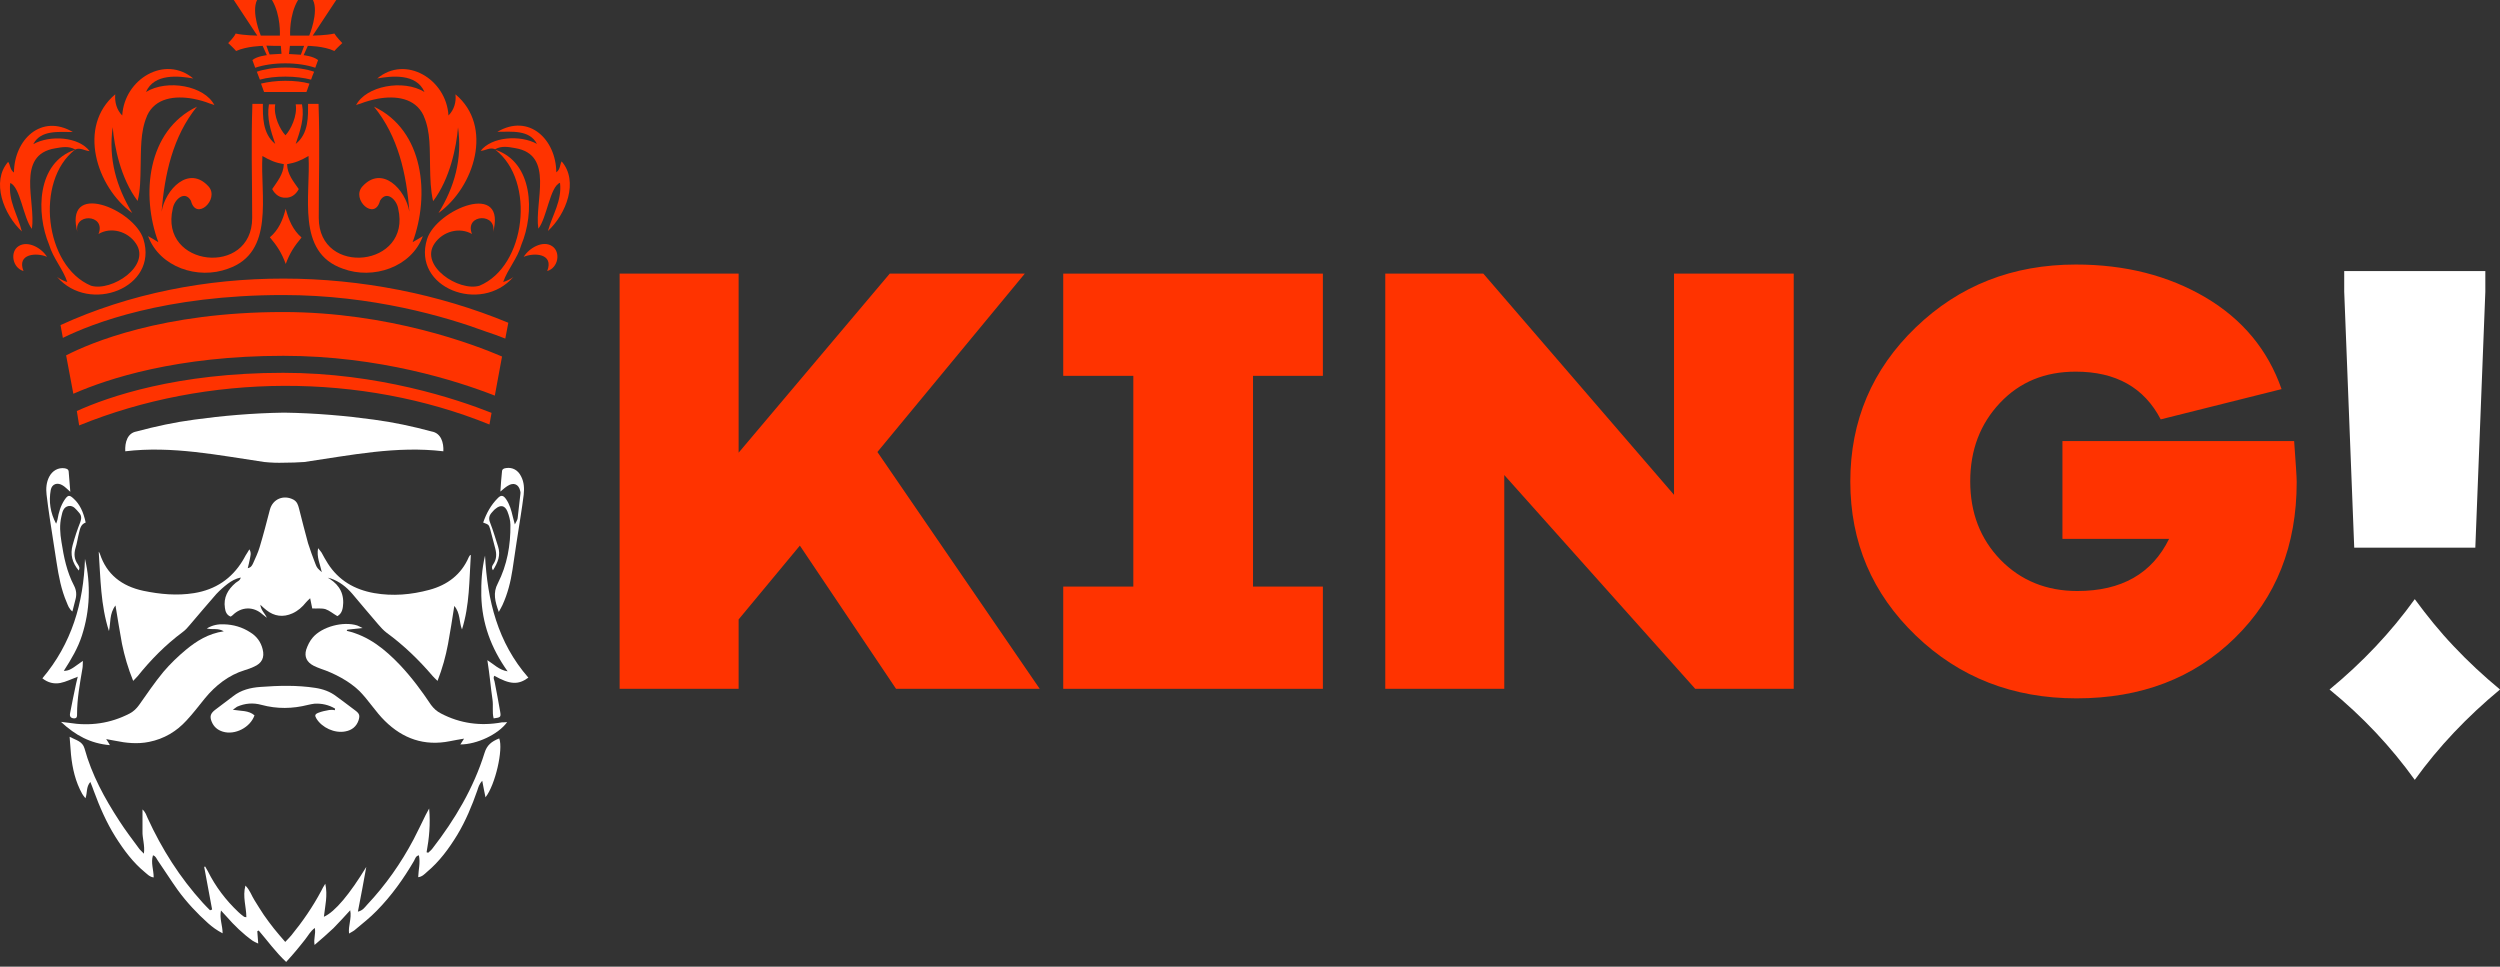 <svg width="300" height="116" viewBox="0 0 300 116" fill="none" xmlns="http://www.w3.org/2000/svg">
<rect x="0" y="0" width="300" height="116" fill="#333333" stroke="none"/>
<path d="M122.977 32.834H106.77L88.635 54.322V32.834H74.355V82.657H88.635V74.33L95.984 65.472L107.524 82.657H124.765L105.289 54.238L122.977 32.834Z" fill="#FF3300"/>
<path d="M127.588 45.101H135.999V70.39H127.588V82.657H158.745V70.39H150.362V45.101H158.745V32.834H127.588V45.101Z" fill="#FF3300"/>
<path d="M200.883 59.38L177.998 32.834H166.233V82.657H180.513V57.005L203.426 82.657H215.246V32.834H200.883V59.38Z" fill="#FF3300"/>
<path d="M247.493 52.897V64.661H260.291C258.251 68.825 254.591 70.921 249.281 70.921C245.565 70.921 242.491 69.663 240.06 67.176C237.629 64.661 236.427 61.532 236.427 57.759C236.427 53.987 237.629 50.857 240.004 48.342C242.379 45.827 245.397 44.598 249.086 44.598C253.892 44.598 257.301 46.498 259.285 50.326L273.788 46.694C272.139 41.971 269.093 38.31 264.65 35.684C260.179 33.057 255.01 31.744 249.114 31.744C241.513 31.744 235.114 34.259 229.889 39.289C224.663 44.318 222.037 50.494 222.037 57.787C222.037 65.08 224.663 71.228 229.889 76.258C235.114 81.288 241.541 83.802 249.198 83.802C256.938 83.802 263.281 81.371 268.199 76.537C273.145 71.703 275.604 65.472 275.604 57.843C275.604 57.256 275.492 55.608 275.297 52.925H247.493V52.897Z" fill="#FF3300"/>
<path d="M297.038 65.723L298.24 35.013V32.526H281.306V35.013L282.507 65.723H297.038Z" fill="white"/>
<path d="M294.467 77.571C292.763 75.783 291.254 73.91 289.773 71.898C286.895 75.894 283.513 79.471 279.545 82.741C283.541 86.01 286.895 89.587 289.773 93.583C292.651 89.587 296.06 86.01 300 82.741C298.016 81.092 296.172 79.387 294.467 77.571Z" fill="white"/>
<path d="M39.342 69.328C39.454 69.356 39.566 69.384 39.678 69.412C40.739 69.775 41.578 70.445 42.276 71.256C43.31 72.485 44.344 73.715 45.378 74.916C45.685 75.28 46.021 75.643 46.384 75.922C48.452 77.431 50.268 79.192 51.917 81.12C52.084 81.316 52.252 81.455 52.504 81.707C53.09 80.198 53.481 78.773 53.761 77.292C54.04 75.811 54.264 74.302 54.516 72.709C55.27 73.603 55.074 74.637 55.438 75.531C56.36 72.625 56.304 69.607 56.499 66.589C56.444 66.617 56.416 66.617 56.388 66.645C56.332 66.701 56.304 66.785 56.248 66.869C55.354 68.936 53.705 70.194 51.526 70.781C49.346 71.368 47.138 71.563 44.903 71.172C42.528 70.753 40.628 69.635 39.342 67.623C39.063 67.204 38.839 66.757 38.588 66.31C38.504 66.17 38.364 66.03 38.169 65.779C37.973 66.869 38.42 67.707 38.616 68.657C38.113 68.21 38.029 68.154 37.833 67.623C37.526 66.813 37.218 66.002 36.967 65.192C36.576 63.795 36.24 62.398 35.877 61.001C35.765 60.581 35.654 60.218 35.234 59.967C34.033 59.324 32.72 59.883 32.384 61.168C31.993 62.677 31.602 64.186 31.155 65.667C30.959 66.338 30.652 66.953 30.372 67.595C30.261 67.819 30.149 68.098 29.73 68.182C29.813 67.791 29.925 67.456 29.981 67.092C30.037 66.729 30.205 66.366 29.925 65.919C29.73 66.226 29.618 66.45 29.478 66.645C29.366 66.869 29.227 67.092 29.115 67.288C27.802 69.439 25.873 70.753 23.303 71.172C21.235 71.507 19.195 71.312 17.183 70.893C14.612 70.334 12.796 68.936 11.986 66.45C11.958 66.366 11.902 66.282 11.846 66.198C12.069 69.412 12.069 72.625 13.075 75.727C13.299 74.721 13.103 73.659 13.858 72.653C14.137 74.302 14.361 75.783 14.64 77.264C14.947 78.745 15.367 80.198 15.981 81.707C16.205 81.455 16.373 81.316 16.512 81.148C18.105 79.164 19.866 77.376 21.933 75.839C22.241 75.615 22.52 75.308 22.772 75C23.834 73.771 24.867 72.513 25.957 71.284C26.376 70.837 26.851 70.418 27.326 70.054C27.774 69.719 28.249 69.439 28.891 69.3C28.808 69.691 28.472 69.775 28.277 69.942C27.326 70.753 26.796 71.703 26.991 72.96C27.047 73.407 27.215 73.827 27.69 73.994C27.774 73.938 27.857 73.882 27.913 73.827C28.947 72.793 30.4 72.737 31.49 73.715C31.658 73.855 31.853 73.994 32.021 74.134C31.797 73.603 31.322 73.268 31.239 72.569C31.546 72.849 31.741 73.044 31.965 73.212C32.915 73.966 33.977 74.106 35.095 73.603C35.765 73.296 36.268 72.849 36.715 72.29C36.855 72.122 36.995 72.01 37.218 71.787C37.33 72.29 37.386 72.653 37.47 73.016C38.057 73.044 38.588 72.96 39.063 73.1C39.538 73.268 39.957 73.631 40.488 73.938C41.075 73.603 41.158 72.988 41.186 72.346C41.214 70.865 40.432 69.915 39.147 69.216C39.23 69.328 39.286 69.3 39.342 69.328Z" fill="white"/>
<path d="M58.148 90.341C56.835 94.561 54.599 98.333 51.889 101.826C51.749 102.021 51.553 102.161 51.386 102.329C51.33 102.301 51.274 102.301 51.19 102.273C51.498 100.596 51.665 98.892 51.498 97.02C51.302 97.383 51.19 97.606 51.078 97.802C50.603 98.78 50.128 99.758 49.625 100.736C48.117 103.586 46.272 106.213 44.037 108.588C43.757 108.896 43.534 109.259 42.947 109.399C43.142 108.421 43.31 107.526 43.478 106.632C43.645 105.766 43.785 104.9 43.953 104.033C41.997 107.247 40.209 109.427 38.867 110.013C39.007 108.728 39.342 107.47 39.035 106.045C38.811 106.409 38.672 106.632 38.56 106.884C37.554 108.784 36.324 110.572 34.955 112.249C34.76 112.5 34.508 112.724 34.229 113.031C33.726 112.444 33.279 111.941 32.859 111.41C32.44 110.88 32.049 110.349 31.658 109.79C31.267 109.203 30.903 108.616 30.54 108.029C30.177 107.47 30.009 106.828 29.45 106.269C29.087 107.61 29.562 108.812 29.562 110.069C29.422 110.041 29.311 110.041 29.255 109.985C29.031 109.818 28.808 109.65 28.612 109.454C27.103 108.029 25.873 106.409 24.951 104.564C24.84 104.369 24.728 104.173 24.616 103.978C24.588 104.005 24.532 104.005 24.504 104.033C24.812 105.738 25.147 107.443 25.454 109.147C25.37 109.175 25.287 109.203 25.203 109.231C24.923 108.951 24.616 108.644 24.337 108.337C21.57 105.291 19.419 101.882 17.714 98.165C17.574 97.858 17.491 97.495 17.099 97.131C17.099 98.109 17.099 98.92 17.099 99.758C17.071 100.596 17.407 101.435 17.267 102.441C16.988 102.133 16.764 101.966 16.624 101.742C15.842 100.68 15.031 99.618 14.333 98.529C12.544 95.79 11.008 92.968 10.141 89.81C9.89 88.944 9.135 88.832 8.353 88.413C8.409 89.223 8.465 89.894 8.521 90.565C8.688 92.213 9.052 93.806 9.862 95.259C9.946 95.427 10.085 95.567 10.253 95.79C10.505 95.12 10.309 94.449 10.84 93.834C11.008 94.253 11.147 94.588 11.259 94.924C11.958 96.824 12.768 98.696 13.858 100.429C14.864 102.021 15.982 103.53 17.462 104.732C17.742 104.956 17.965 105.235 18.441 105.291C18.441 104.369 18.077 103.53 18.357 102.636C18.72 102.748 18.776 103.055 18.944 103.279C19.754 104.453 20.508 105.654 21.347 106.828C22.409 108.281 23.638 109.594 24.979 110.796C25.482 111.243 26.013 111.634 26.712 111.997C26.712 111.047 26.321 110.237 26.516 109.259C26.796 109.566 26.991 109.762 27.159 109.957C28.109 111.047 29.143 112.053 30.317 112.891C30.484 113.003 30.68 113.087 30.987 113.227C30.931 112.64 30.903 112.193 30.875 111.746C30.931 111.718 30.987 111.69 31.043 111.662C32.105 112.891 33.055 114.233 34.34 115.434C34.787 114.931 35.179 114.512 35.542 114.065C35.905 113.646 36.24 113.199 36.604 112.752C36.967 112.305 37.218 111.774 37.777 111.355C37.917 112.081 37.61 112.64 37.749 113.394C38.588 112.668 39.314 112.053 40.013 111.383C40.684 110.712 41.298 110.013 42.025 109.231C42.22 110.237 41.773 111.075 41.885 112.025C42.193 111.83 42.472 111.718 42.667 111.522C43.534 110.796 44.428 110.097 45.21 109.287C46.971 107.498 48.424 105.459 49.681 103.307C49.821 103.055 49.877 102.72 50.268 102.636C50.464 103.53 50.212 104.369 50.184 105.263C50.659 105.207 50.939 104.9 51.218 104.648C52.727 103.391 53.873 101.826 54.879 100.177C55.885 98.501 56.639 96.684 57.282 94.84C57.394 94.505 57.477 94.114 57.869 93.694C58.008 94.421 58.12 95.036 58.26 95.678C59.434 94.197 60.412 89.922 59.909 88.609C58.986 88.972 58.428 89.419 58.148 90.341Z" fill="white"/>
<path d="M52.923 85.619C52.42 85.367 52.056 85.032 51.721 84.585C50.603 82.908 49.402 81.287 48.005 79.806C46.216 77.934 44.26 76.314 41.606 75.699C41.634 75.643 41.661 75.559 41.69 75.559C42.248 75.503 42.779 75.447 43.506 75.363C43.198 75.224 43.031 75.112 42.863 75.056C41.187 74.525 38.644 75.196 37.526 76.509C37.163 76.928 36.911 77.459 36.743 77.962C36.492 78.828 36.827 79.471 37.638 79.89C37.917 80.03 38.197 80.142 38.504 80.254C40.097 80.784 41.913 81.734 43.115 82.908C44.232 84.026 45.071 85.423 46.188 86.513C48.34 88.636 50.911 89.559 53.985 88.944C54.516 88.832 55.046 88.748 55.689 88.636C55.493 88.944 55.354 89.139 55.242 89.335C57.198 89.335 59.797 88.134 60.859 86.653C60.579 86.68 60.412 86.68 60.244 86.68C57.673 87.156 55.214 86.82 52.923 85.619Z" fill="white"/>
<path d="M12.74 88.692C13.187 88.776 13.495 88.832 13.802 88.888C15.143 89.168 16.512 89.307 17.882 89.028C19.698 88.665 21.179 87.77 22.381 86.457C23.163 85.619 23.862 84.697 24.588 83.802C25.846 82.266 27.438 81.008 29.366 80.421C29.758 80.309 30.121 80.17 30.484 80.002C31.434 79.583 31.77 78.912 31.518 77.906C31.295 77.012 30.792 76.341 30.009 75.866C29.059 75.252 27.997 74.944 26.852 74.916C26.181 74.888 25.51 75 24.812 75.419C25.51 75.587 26.153 75.335 26.852 75.755C24.979 76.034 23.582 76.928 22.325 77.962C21.347 78.772 20.425 79.667 19.614 80.617C18.552 81.902 17.63 83.271 16.68 84.613C16.373 85.032 16.038 85.367 15.562 85.619C13.243 86.82 10.812 87.156 8.241 86.736C7.99 86.709 7.766 86.68 7.319 86.625C9.052 88.245 10.868 89.223 13.187 89.419C13.075 89.195 12.964 89.028 12.74 88.692Z" fill="white"/>
<path d="M39.51 85.2C39.063 85.283 38.616 85.367 38.197 85.535C37.778 85.703 37.75 85.87 37.973 86.234C38.644 87.323 40.153 88.022 41.438 87.77C42.221 87.631 42.779 87.184 43.031 86.429C43.199 85.87 43.143 85.647 42.668 85.283C41.913 84.697 41.131 84.138 40.348 83.551C39.622 82.992 38.756 82.685 37.833 82.545C35.654 82.21 33.446 82.266 31.239 82.433C30.065 82.517 28.919 82.796 27.969 83.551C27.243 84.11 26.516 84.641 25.79 85.2C25.259 85.619 25.147 85.982 25.399 86.597C25.65 87.212 26.097 87.603 26.74 87.798C28.193 88.245 30.037 87.295 30.54 85.842C29.842 85.228 28.919 85.339 27.942 85.172C28.193 85.004 28.305 84.892 28.444 84.808C29.395 84.389 30.372 84.305 31.378 84.585C33.251 85.088 35.095 85.06 36.967 84.585C37.219 84.529 37.47 84.473 37.722 84.445C38.616 84.389 39.454 84.585 40.209 85.032C40.209 85.088 40.181 85.172 40.181 85.228C39.957 85.172 39.734 85.172 39.51 85.2Z" fill="white"/>
<path d="M57.757 71.507C57.841 74.777 58.903 77.739 60.915 80.561C59.881 80.393 59.322 79.751 58.484 79.22C58.623 80.17 58.735 80.924 58.819 81.707C58.903 82.461 58.987 83.188 59.098 83.942C59.21 84.697 59.042 85.479 59.238 86.206C60.076 86.094 60.132 86.066 60.02 85.395C59.825 84.194 59.573 82.992 59.35 81.79C59.294 81.567 59.154 81.343 59.322 81.092C61.194 82.154 62.2 82.21 63.402 81.316C59.713 77.096 58.484 72.038 58.204 66.673C57.813 68.322 57.729 69.915 57.757 71.507Z" fill="white"/>
<path d="M9.136 82.014C8.884 83.216 8.633 84.389 8.409 85.591C8.325 86.01 8.521 86.178 8.884 86.206C9.275 86.206 9.247 85.926 9.247 85.675C9.247 83.83 9.583 82.042 9.89 80.226C9.946 79.974 9.918 79.695 9.946 79.303C9.499 79.611 9.191 79.834 8.884 80.058C8.577 80.254 8.241 80.505 7.655 80.505C8.577 79.08 9.359 77.739 9.834 76.258C10.309 74.777 10.589 73.24 10.645 71.675C10.7 70.138 10.561 68.601 10.197 67.064C10.03 72.346 8.605 77.236 5.084 81.399C5.754 81.93 6.481 82.098 7.235 81.958C7.934 81.818 8.577 81.483 9.331 81.204C9.247 81.511 9.191 81.763 9.136 82.014Z" fill="white"/>
<path d="M9.499 63.879C9.611 63.404 9.722 62.901 10.281 62.705C10.002 61.392 9.555 60.498 8.856 59.855C8.325 59.352 8.157 59.38 7.738 59.995C7.263 60.721 7.04 61.504 6.9 62.342C6.872 62.51 6.788 62.677 6.732 62.845C6.034 61.532 5.838 60.19 6.09 58.793C6.229 58.066 6.9 57.843 7.543 58.262C7.822 58.43 8.046 58.681 8.437 59.017C8.353 58.094 8.297 57.34 8.241 56.586C8.213 56.306 8.018 56.25 7.766 56.194C6.984 56.083 6.285 56.474 5.894 57.228C5.559 57.899 5.503 58.625 5.587 59.352C5.698 60.33 5.838 61.28 5.978 62.23C6.229 63.99 6.537 65.751 6.788 67.484C7.04 69.132 7.347 70.781 8.018 72.318C8.157 72.653 8.269 73.044 8.688 73.379C8.828 72.849 8.94 72.401 9.052 71.954C9.219 71.368 9.163 70.809 8.884 70.278C8.018 68.629 7.654 66.841 7.375 65.024C7.207 63.99 7.124 62.985 7.375 61.951C7.487 61.448 7.599 60.833 8.241 60.721C8.828 60.637 9.135 61.14 9.471 61.504C9.778 61.839 9.806 62.174 9.638 62.649C9.275 63.543 8.968 64.493 8.716 65.416C8.409 66.533 8.66 67.511 9.443 68.462C9.638 68.126 9.443 67.903 9.331 67.707C8.912 67.12 8.856 66.478 9.052 65.807C9.247 65.192 9.331 64.521 9.499 63.879Z" fill="white"/>
<path d="M59.853 73.435C60.048 73.072 60.188 72.849 60.3 72.597C60.915 71.256 61.278 69.831 61.501 68.35C61.809 66.198 62.144 64.074 62.479 61.923C62.619 61.084 62.731 60.218 62.843 59.38C62.926 58.625 62.899 57.871 62.535 57.172C62.172 56.418 61.501 56.054 60.747 56.166C60.495 56.194 60.272 56.278 60.244 56.53C60.16 57.312 60.104 58.094 60.048 58.989C60.412 58.681 60.663 58.458 60.943 58.29C61.641 57.843 62.256 58.122 62.423 58.905C62.452 59.017 62.479 59.128 62.452 59.24C62.34 60.218 62.228 61.224 62.116 62.202C62.088 62.398 61.949 62.593 61.781 62.929C61.669 62.481 61.585 62.23 61.529 61.978C61.362 61.252 61.166 60.526 60.719 59.883C60.384 59.408 60.104 59.38 59.713 59.799C58.903 60.609 58.372 61.587 57.98 62.705C58.623 62.956 58.651 62.929 58.819 63.487C59.042 64.27 59.21 65.052 59.434 65.835C59.601 66.477 59.601 67.092 59.21 67.679C59.07 67.875 58.931 68.098 59.154 68.433C59.741 67.511 60.104 66.617 59.769 65.583C59.462 64.633 59.182 63.655 58.819 62.733C58.595 62.202 58.707 61.839 59.042 61.475C59.182 61.336 59.294 61.168 59.462 61.056C60.048 60.553 60.579 60.637 60.887 61.364C61.082 61.867 61.25 62.426 61.25 62.984C61.278 65.416 60.859 67.791 59.741 69.998C59.126 71.144 59.406 72.178 59.853 73.435Z" fill="white"/>
<path d="M45.322 11.848C47.446 11.457 49.821 11.736 50.827 13.86C50.827 13.888 50.855 13.916 50.855 13.944C51.693 15.816 51.553 18.051 51.609 20.063C51.637 21.433 51.665 22.802 51.973 24.143C54.013 21.433 54.767 17.632 54.963 15.285C55.493 19.085 54.543 22.439 52.615 25.568C56.947 22.439 59.238 15.145 54.655 11.317C54.767 12.239 54.488 13.189 53.817 13.86C53.565 9.501 48.675 6.567 45.266 9.417C46.971 9.11 49.961 8.774 50.939 11.038C48.396 9.473 43.897 10.311 42.723 12.63C42.751 12.575 43.17 12.463 43.254 12.435C43.897 12.183 44.596 11.988 45.322 11.848Z" fill="#FF3300"/>
<path d="M57.533 34.287C55.047 35.013 50.324 31.911 52.14 29.229C53.146 27.748 55.158 27.217 56.639 28.083C55.661 25.624 59.853 25.484 59.126 28.027C60.998 21.544 52.364 25.121 51.246 28.698C49.43 34.538 57.729 37.724 61.613 33.225C61.446 33.392 60.831 33.728 60.384 33.84C60.915 32.303 62.116 30.989 62.563 29.369C64.156 25.568 64.016 19.477 59.434 17.968C64.296 21.684 63.122 31.967 57.533 34.287Z" fill="#FF3300"/>
<path d="M66.755 20.678C66.727 16.738 63.485 13.581 59.685 15.816C61.362 15.816 63.541 15.537 64.435 17.269C62.423 16.151 58.986 16.403 57.673 18.107C58.26 18.079 58.791 17.632 59.406 17.912H59.378C59.406 17.912 59.406 17.912 59.434 17.94L59.406 17.912C60.188 17.465 61.026 17.632 61.809 17.772C66.587 18.555 64.1 24.227 64.603 27.441C65.637 26.127 66 22.383 67.202 21.936C67.453 24.087 66.308 25.736 65.749 27.72C67.956 25.68 69.465 21.74 67.397 19.365C67.174 19.756 67.258 20.315 66.755 20.678Z" fill="#FF3300"/>
<path d="M66.252 29.536C65.162 28.81 63.514 29.732 62.843 30.822C64.072 30.291 66.503 30.402 65.665 32.526C67.006 32.135 67.314 30.235 66.252 29.536Z" fill="#FF3300"/>
<path d="M15.87 25.568C13.97 22.411 12.992 19.085 13.523 15.257C13.718 17.604 14.473 21.405 16.513 24.115C16.848 22.802 16.848 21.405 16.876 20.035C16.932 18.052 16.82 15.816 17.63 13.944C17.63 13.916 17.658 13.888 17.658 13.86C18.636 11.736 21.011 11.457 23.163 11.848C23.89 11.988 24.588 12.183 25.203 12.435C25.287 12.463 25.706 12.575 25.734 12.63C24.56 10.283 20.061 9.473 17.518 11.038C18.497 8.774 21.486 9.11 23.191 9.417C19.81 6.567 14.92 9.473 14.668 13.86C13.998 13.189 13.746 12.239 13.83 11.317C9.275 15.145 11.539 22.411 15.87 25.568Z" fill="#FF3300"/>
<path d="M5.894 29.369C6.369 30.989 7.571 32.303 8.074 33.84C7.627 33.728 7.04 33.392 6.844 33.225C10.728 37.724 19.027 34.538 17.211 28.698C16.093 25.093 7.487 21.516 9.331 28.027C8.605 25.484 12.796 25.652 11.818 28.083C13.299 27.189 15.339 27.748 16.317 29.229C18.133 31.911 13.411 35.013 10.924 34.287C5.335 31.939 4.19 21.684 8.996 17.968C4.413 19.505 4.301 25.568 5.894 29.369Z" fill="#FF3300"/>
<path d="M1.227 21.963C2.429 22.411 2.792 26.155 3.826 27.468C4.329 24.255 1.842 18.582 6.621 17.8C7.403 17.66 8.241 17.493 9.024 17.94L8.996 17.968C9.024 17.968 9.024 17.968 9.052 17.94H9.024C9.638 17.66 10.169 18.107 10.756 18.135C9.443 16.403 6.006 16.179 3.994 17.297C4.888 15.565 7.068 15.844 8.744 15.844C4.944 13.608 1.702 16.766 1.675 20.706C1.172 20.343 1.255 19.784 0.976 19.421C-1.092 21.796 0.445 25.736 2.625 27.776C2.122 25.764 0.976 24.115 1.227 21.963Z" fill="#FF3300"/>
<path d="M2.233 29.536C1.172 30.207 1.479 32.135 2.82 32.526C1.982 30.402 4.441 30.291 5.643 30.822C4.972 29.732 3.323 28.838 2.233 29.536Z" fill="#FF3300"/>
<path d="M7.263 39.009L7.543 40.546C11.064 38.813 19.782 35.404 33.977 35.404C44.68 35.404 53.482 38.003 58.316 39.791C59.098 40.043 59.853 40.322 60.635 40.63L60.999 38.73C44.233 31.8 23.806 31.436 7.263 39.009Z" fill="#FF3300"/>
<path d="M58.987 49.544C54.767 47.867 45.378 44.737 33.977 44.737C21.235 44.737 12.992 47.616 9.219 49.32L9.499 51.053C24.868 44.793 43.31 44.682 58.735 50.941L58.987 49.544Z" fill="#FF3300"/>
<path d="M34.005 42.698C45.518 42.698 54.879 45.715 59.378 47.476L60.244 42.781C56.919 41.356 46.719 37.444 33.977 37.444C19.503 37.444 10.812 41.161 7.934 42.642L8.8 47.252C12.936 45.436 21.263 42.698 34.005 42.698Z" fill="#FF3300"/>
<path d="M31.323 10.032L31.686 11.038C31.686 11.038 34.229 11.038 34.396 11.038C35.179 11.038 35.989 11.038 36.772 11.038C36.772 11.038 36.939 10.618 37.135 10.032C36.324 9.808 35.346 9.696 34.229 9.696C33.139 9.696 32.133 9.836 31.323 10.032Z" fill="#FF3300"/>
<path d="M37.694 8.607C36.8 8.299 35.626 8.104 34.257 8.104C32.887 8.104 31.714 8.299 30.82 8.607L31.183 9.557C32.077 9.305 33.139 9.193 34.257 9.193C35.402 9.193 36.464 9.333 37.33 9.557C37.442 9.249 37.554 8.914 37.694 8.607Z" fill="#FF3300"/>
<path d="M27.383 5.17C27.383 5.17 28.081 5.812 28.333 6.12C29.618 5.533 31.518 5.505 31.518 5.505L32.021 6.623C32.021 6.623 30.848 6.734 30.289 7.209L30.624 8.132C31.602 7.796 32.859 7.601 34.229 7.601C35.598 7.601 36.855 7.796 37.833 8.132C38.029 7.601 38.169 7.209 38.169 7.209C37.582 6.734 36.436 6.623 36.436 6.623L36.939 5.505C36.939 5.505 38.839 5.505 40.125 6.12C40.376 5.812 41.075 5.17 41.075 5.17C41.075 5.17 40.348 4.415 40.125 4.024C39.175 4.247 37.526 4.275 37.526 4.275L40.348 0C40.348 0 39.091 0 37.554 0C38.28 1.453 37.107 4.275 37.107 4.275H34.816C34.816 4.275 34.676 1.816 35.766 0C35.346 0 34.76 0 34.229 0C34.229 0 34.229 0 34.201 0C34.201 0 34.201 0 34.173 0C33.642 0 33.055 0 32.636 0C33.726 1.816 33.586 4.275 33.586 4.275H31.295C31.295 4.275 30.121 1.481 30.848 0C29.311 0 28.053 0 28.053 0L30.875 4.275C30.875 4.275 29.227 4.247 28.277 4.024C28.137 4.415 27.383 5.17 27.383 5.17ZM34.788 5.505C35.346 5.505 35.989 5.505 36.492 5.505C36.352 5.924 36.101 6.567 36.101 6.567L34.676 6.483C34.676 6.483 34.76 5.868 34.788 5.505ZM33.698 5.505C33.726 5.84 33.782 6.455 33.782 6.455L32.356 6.539C32.356 6.539 32.105 5.924 31.965 5.477C32.496 5.505 33.139 5.505 33.698 5.505Z" fill="#FF3300"/>
<path d="M27.354 32.247C33.027 30.291 31.211 23.417 31.49 18.722C32.412 19.253 33.055 19.532 34.061 19.7C34.005 20.93 33.278 21.768 32.664 22.69C33.027 23.389 33.614 23.752 34.256 23.724C34.899 23.752 35.486 23.389 35.849 22.69C35.234 21.796 34.48 20.93 34.452 19.7C35.458 19.532 36.101 19.253 37.023 18.722C37.302 23.417 35.486 30.291 41.158 32.247C44.763 33.588 49.374 32.079 50.743 28.335C50.296 28.614 49.961 28.81 49.514 29.061C51.609 23.417 50.883 15.648 44.875 12.798C47.781 16.347 48.787 20.902 49.122 25.401C48.675 22.746 45.853 19.756 43.478 22.383C42.109 23.92 44.959 26.574 45.602 24.087C46.384 22.774 47.613 23.976 47.781 25.037C49.43 32.051 38.252 33.253 38.252 26.155C38.252 21.349 38.392 17.241 38.224 12.463H36.967C36.967 13.888 37.079 16.012 35.486 17.269C36.045 15.648 36.548 14.139 36.24 12.519C35.933 12.519 35.709 12.519 35.486 12.519C35.709 13.916 34.871 15.592 34.256 16.235C33.642 15.592 32.775 13.916 33.027 12.519C32.803 12.519 32.552 12.519 32.273 12.519C31.993 14.167 32.468 15.648 33.027 17.269C31.462 16.012 31.546 13.888 31.546 12.463H30.288C30.121 17.241 30.261 21.349 30.261 26.155C30.261 33.253 19.083 32.051 20.732 25.037C20.899 23.976 22.157 22.774 22.911 24.087C23.526 26.574 26.376 23.92 25.035 22.383C22.66 19.756 19.838 22.746 19.39 25.401C19.754 20.93 20.732 16.375 23.638 12.798C17.63 15.676 16.904 23.417 18.999 29.061C18.552 28.782 18.217 28.586 17.77 28.335C19.167 32.079 23.75 33.588 27.354 32.247Z" fill="#FF3300"/>
<path d="M36.185 28.502C35.151 27.608 34.648 26.407 34.284 25.065V25.037C33.949 26.407 33.418 27.608 32.384 28.474C33.278 29.536 33.809 30.375 34.284 31.66V31.688C34.76 30.402 35.29 29.564 36.185 28.502Z" fill="#FF3300"/>
<path d="M15.031 54.154C20.676 53.484 26.181 54.63 31.714 55.44C32.524 55.524 33.306 55.552 34.117 55.524C34.899 55.524 35.71 55.496 36.52 55.44C42.081 54.63 47.558 53.484 53.202 54.154C53.258 53.121 52.923 51.975 51.805 51.779C49.514 51.164 47.194 50.662 44.847 50.354C41.606 49.907 37.917 49.572 34.089 49.516C30.261 49.572 26.572 49.907 23.331 50.354C20.983 50.662 18.664 51.164 16.373 51.779C15.283 51.975 14.976 53.093 15.031 54.154Z" fill="white"/>
</svg>

